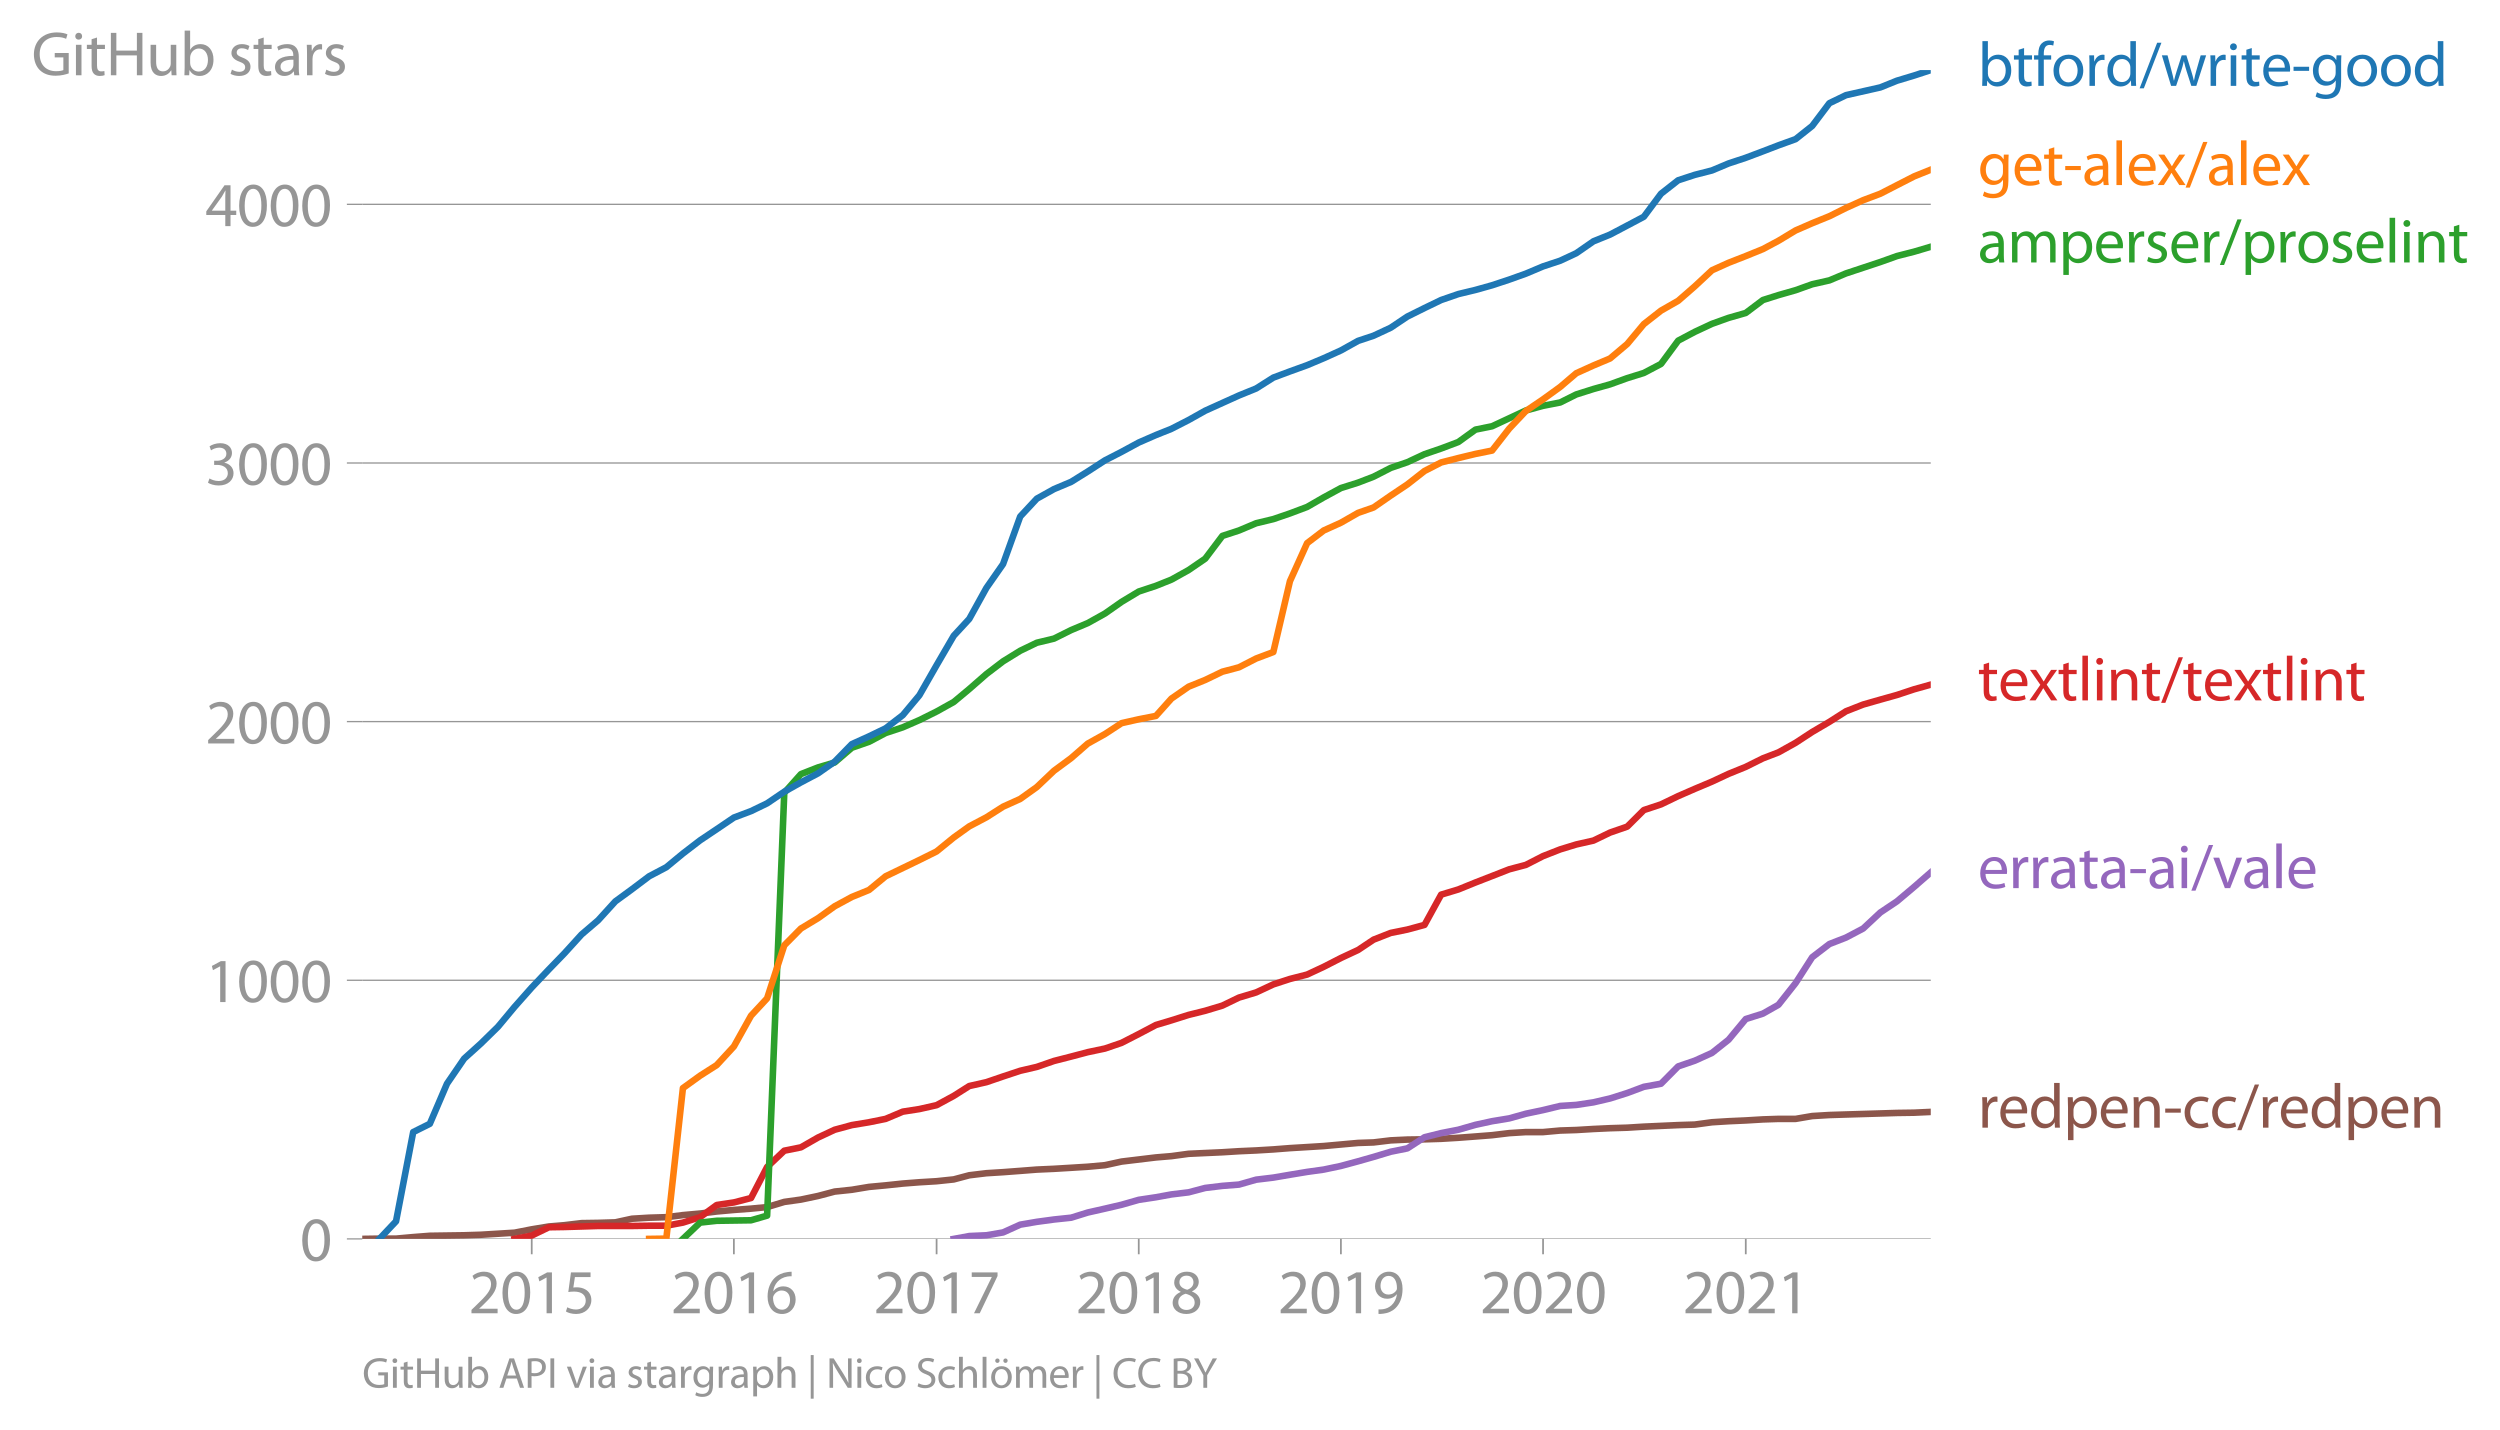 <svg height="434.133" viewBox="0 0 569.201 325.599" width="758.935" xmlns="http://www.w3.org/2000/svg" xmlns:xlink="http://www.w3.org/1999/xlink"><defs><style>*{stroke-linecap:butt;stroke-linejoin:round}</style></defs><g id="figure_1"><path d="M0 325.6h569.201V0H0z" style="fill:none" id="patch_1"/><g id="axes_1"><path d="M82.476 282.072h357.12V15.96H82.476z" style="fill:none" id="patch_2"/><g id="matplotlib.axis_1"><g id="xtick_1"><g id="line2d_1"><defs><path d="M0 0v3.5" id="mfc775508ab" style="stroke:#969696;stroke-width:.4"/></defs><use style="fill:#969696;stroke:#969696;stroke-width:.4" x="121.063" xlink:href="#mfc775508ab" y="282.072"/></g><g style="fill:#969696" transform="matrix(.14 0 0 -.14 106.7 299.012)" id="text_1"><defs><path d="M2944 0v467H1075v13l333 307c877 845 1434 1466 1434 2234 0 595-378 1209-1274 1209-480 0-890-179-1178-422l180-397c192 160 505 352 883 352 621 0 825-390 825-813-6-627-486-1164-1548-2176L288 346V0h2656z" id="MyriadPro-Regular-32" transform="scale(.016)"/><path d="M1677 4230c-845 0-1447-768-1447-2163C243 691 794-70 1606-70c922 0 1447 780 1447 2195 0 1325-499 2105-1376 2105zm-32-435c582 0 845-672 845-1696 0-1062-276-1734-852-1734-512 0-844 614-844 1696 0 1133 358 1734 851 1734z" id="MyriadPro-Regular-30" transform="scale(.016)"/><path d="M1510 0h544v4160h-480l-908-486 108-429 724 390h12V0z" id="MyriadPro-Regular-31" transform="scale(.016)"/><path d="M2771 4160H781L512 2163c154 19 339 45 576 45 832 0 1190-384 1197-922 0-556-455-902-986-902-377 0-717 128-889 230L269 186C467 58 851-70 1306-70c902 0 1548 608 1548 1420 0 525-268 884-595 1069-256 154-576 224-896 224-153 0-243-13-339-25l160 1068h1587v474z" id="MyriadPro-Regular-35" transform="scale(.016)"/></defs><use xlink:href="#MyriadPro-Regular-32"/><use x="51.3" xlink:href="#MyriadPro-Regular-30"/><use x="102.6" xlink:href="#MyriadPro-Regular-31"/><use x="153.9" xlink:href="#MyriadPro-Regular-35"/></g></g><g id="xtick_2"><use style="fill:#969696;stroke:#969696;stroke-width:.4" x="167.09" xlink:href="#mfc775508ab" y="282.072" id="line2d_2"/><g style="fill:#969696" transform="matrix(.14 0 0 -.14 152.727 299.012)" id="text_2"><defs><path d="M2662 4224c-102 0-243-6-409-32-525-64-986-275-1331-614-410-410-704-1056-704-1876C218 621 800-70 1690-70c864 0 1382 704 1382 1465 0 813-518 1344-1254 1344-461 0-807-217-1005-480h-19c96 685 563 1331 1446 1479 160 25 307 32 422 25v461zM1690 365c-589 0-903 505-916 1190 0 103 26 186 64 250 154 301 468 512 807 512 518 0 857-359 857-954s-326-998-806-998h-6z" id="MyriadPro-Regular-36" transform="scale(.016)"/></defs><use xlink:href="#MyriadPro-Regular-32"/><use x="51.3" xlink:href="#MyriadPro-Regular-30"/><use x="102.6" xlink:href="#MyriadPro-Regular-31"/><use x="153.9" xlink:href="#MyriadPro-Regular-36"/></g></g><g id="xtick_3"><use style="fill:#969696;stroke:#969696;stroke-width:.4" x="213.244" xlink:href="#mfc775508ab" y="282.072" id="line2d_3"/><g style="fill:#969696" transform="matrix(.14 0 0 -.14 198.88 299.012)" id="text_3"><defs><path d="M365 4160v-467h2035v-13L595 0h583l1811 3789v371H365z" id="MyriadPro-Regular-37" transform="scale(.016)"/></defs><use xlink:href="#MyriadPro-Regular-32"/><use x="51.3" xlink:href="#MyriadPro-Regular-30"/><use x="102.6" xlink:href="#MyriadPro-Regular-31"/><use x="153.9" xlink:href="#MyriadPro-Regular-37"/></g></g><g id="xtick_4"><use style="fill:#969696;stroke:#969696;stroke-width:.4" x="259.271" xlink:href="#mfc775508ab" y="282.072" id="line2d_4"/><g style="fill:#969696" transform="matrix(.14 0 0 -.14 244.908 299.012)" id="text_4"><defs><path d="M1062 2170c-512-218-825-589-825-1114C237 448 762-70 1632-70c794 0 1414 486 1414 1209 0 506-320 871-838 1075v20c512 243 685 620 685 972 0 519-403 1024-1210 1024-729 0-1286-448-1286-1107 0-358 198-717 659-934l6-19zm583-1831c-531 0-851 371-832 794 0 397 262 717 749 857 563-160 915-403 915-908 0-423-327-743-832-743zm6 3488c506 0 704-345 704-678 0-378-275-634-633-755-480 128-794 352-794 768 0 358 256 665 723 665z" id="MyriadPro-Regular-38" transform="scale(.016)"/></defs><use xlink:href="#MyriadPro-Regular-32"/><use x="51.3" xlink:href="#MyriadPro-Regular-30"/><use x="102.6" xlink:href="#MyriadPro-Regular-31"/><use x="153.9" xlink:href="#MyriadPro-Regular-38"/></g></g><g id="xtick_5"><use style="fill:#969696;stroke:#969696;stroke-width:.4" x="305.298" xlink:href="#mfc775508ab" y="282.072" id="line2d_5"/><g style="fill:#969696" transform="matrix(.14 0 0 -.14 290.935 299.012)" id="text_5"><defs><path d="M614-64c135-6 314 0 519 32 448 51 889 243 1209 557 410 397 717 1037 717 1952 0 1062-525 1753-1376 1753S262 3539 262 2752c0-710 480-1274 1229-1274 416 0 749 167 979 448h20c-77-492-276-857-551-1107-237-224-544-358-870-403-192-19-333-32-455-19V-64zm1024 3866c589 0 852-544 852-1255 0-89-20-153-52-205-147-249-441-435-819-435-486 0-800 365-800 883 0 589 339 1012 813 1012h6z" id="MyriadPro-Regular-39" transform="scale(.016)"/></defs><use xlink:href="#MyriadPro-Regular-32"/><use x="51.3" xlink:href="#MyriadPro-Regular-30"/><use x="102.6" xlink:href="#MyriadPro-Regular-31"/><use x="153.9" xlink:href="#MyriadPro-Regular-39"/></g></g><g id="xtick_6"><use style="fill:#969696;stroke:#969696;stroke-width:.4" x="351.325" xlink:href="#mfc775508ab" y="282.072" id="line2d_6"/><g style="fill:#969696" transform="matrix(.14 0 0 -.14 336.962 299.012)" id="text_6"><use xlink:href="#MyriadPro-Regular-32"/><use x="51.3" xlink:href="#MyriadPro-Regular-30"/><use x="102.6" xlink:href="#MyriadPro-Regular-32"/><use x="153.9" xlink:href="#MyriadPro-Regular-30"/></g></g><g id="xtick_7"><use style="fill:#969696;stroke:#969696;stroke-width:.4" x="397.478" xlink:href="#mfc775508ab" y="282.072" id="line2d_7"/><g style="fill:#969696" transform="matrix(.14 0 0 -.14 383.115 299.012)" id="text_7"><use xlink:href="#MyriadPro-Regular-32"/><use x="51.3" xlink:href="#MyriadPro-Regular-30"/><use x="102.6" xlink:href="#MyriadPro-Regular-32"/><use x="153.9" xlink:href="#MyriadPro-Regular-31"/></g></g></g><g id="matplotlib.axis_2"><g id="ytick_1"><path clip-path="url(#p9274257c11)" d="M82.476 282.072h357.12" style="fill:none;stroke:#969696;stroke-linecap:square;stroke-width:.3" id="line2d_8"/><g id="line2d_9"><defs><path d="M0 0h-3.5" id="m463e3e223e" style="stroke:#969696;stroke-width:.3"/></defs><use style="fill:#969696;stroke:#969696;stroke-width:.3" x="82.476" xlink:href="#m463e3e223e" y="282.072"/></g><use xlink:href="#MyriadPro-Regular-30" style="fill:#969696" transform="matrix(.14 0 0 -.14 68.295 287.042)" id="text_8"/></g><g id="ytick_2"><path clip-path="url(#p9274257c11)" d="M82.476 223.185h357.12" style="fill:none;stroke:#969696;stroke-linecap:square;stroke-width:.3" id="line2d_10"/><use style="fill:#969696;stroke:#969696;stroke-width:.3" x="82.476" xlink:href="#m463e3e223e" y="223.185" id="line2d_11"/><g style="fill:#969696" transform="matrix(.14 0 0 -.14 46.75 228.155)" id="text_9"><use xlink:href="#MyriadPro-Regular-31"/><use x="51.3" xlink:href="#MyriadPro-Regular-30"/><use x="102.6" xlink:href="#MyriadPro-Regular-30"/><use x="153.9" xlink:href="#MyriadPro-Regular-30"/></g></g><g id="ytick_3"><path clip-path="url(#p9274257c11)" d="M82.476 164.297h357.12" style="fill:none;stroke:#969696;stroke-linecap:square;stroke-width:.3" id="line2d_12"/><use style="fill:#969696;stroke:#969696;stroke-width:.3" x="82.476" xlink:href="#m463e3e223e" y="164.297" id="line2d_13"/><g style="fill:#969696" transform="matrix(.14 0 0 -.14 46.75 169.267)" id="text_10"><use xlink:href="#MyriadPro-Regular-32"/><use x="51.3" xlink:href="#MyriadPro-Regular-30"/><use x="102.6" xlink:href="#MyriadPro-Regular-30"/><use x="153.9" xlink:href="#MyriadPro-Regular-30"/></g></g><g id="ytick_4"><path clip-path="url(#p9274257c11)" d="M82.476 105.41h357.12" style="fill:none;stroke:#969696;stroke-linecap:square;stroke-width:.3" id="line2d_14"/><use style="fill:#969696;stroke:#969696;stroke-width:.3" x="82.476" xlink:href="#m463e3e223e" y="105.41" id="line2d_15"/><g style="fill:#969696" transform="matrix(.14 0 0 -.14 46.75 110.38)" id="text_11"><defs><path d="M269 211C474 77 883-70 1350-70c999 0 1517 582 1517 1248 0 582-416 966-928 1068v13c512 186 768 551 768 979 0 506-371 992-1190 992-448 0-871-160-1088-320l147-409c179 128 499 275 832 275 518 0 730-294 730-627 0-493-519-704-928-704H896v-423h314c544 0 1068-249 1075-832 6-345-218-806-941-806-390 0-762 160-922 262L269 211z" id="MyriadPro-Regular-33" transform="scale(.016)"/></defs><use xlink:href="#MyriadPro-Regular-33"/><use x="51.3" xlink:href="#MyriadPro-Regular-30"/><use x="102.6" xlink:href="#MyriadPro-Regular-30"/><use x="153.9" xlink:href="#MyriadPro-Regular-30"/></g></g><g id="ytick_5"><path clip-path="url(#p9274257c11)" d="M82.476 46.523h357.12" style="fill:none;stroke:#969696;stroke-linecap:square;stroke-width:.3" id="line2d_16"/><use style="fill:#969696;stroke:#969696;stroke-width:.3" x="82.476" xlink:href="#m463e3e223e" y="46.523" id="line2d_17"/><g style="fill:#969696" transform="matrix(.14 0 0 -.14 46.75 51.493)" id="text_12"><defs><path d="M2560 0v1133h582v441h-582v2586h-608L96 1504v-371h1933V0h531zM666 1574v13l1017 1415c115 192 218 371 346 614h19c-13-218-19-435-19-653V1574H666z" id="MyriadPro-Regular-34" transform="scale(.016)"/></defs><use xlink:href="#MyriadPro-Regular-34"/><use x="51.3" xlink:href="#MyriadPro-Regular-30"/><use x="102.6" xlink:href="#MyriadPro-Regular-30"/><use x="153.9" xlink:href="#MyriadPro-Regular-30"/></g></g><g style="fill:#969696" transform="matrix(.14 0 0 -.14 7.2 17.14)" id="text_13"><defs><path d="M3770 2266H2349v-448h877V531c-128-64-378-115-743-115-1005 0-1664 646-1664 1741 0 1081 685 1734 1735 1734 435 0 723-83 953-185l135 454c-186 90-576 198-1076 198-1446 0-2329-940-2336-2227 0-672 231-1248 602-1606 422-403 960-570 1613-570 582 0 1075 147 1325 237v2074z" id="MyriadPro-Regular-47" transform="scale(.016)"/><path d="M1030 0v3098H467V0h563zM749 4320c-205 0-352-154-352-352 0-192 141-346 339-346 224 0 365 154 358 346 0 198-134 352-345 352z" id="MyriadPro-Regular-69" transform="scale(.016)"/><path d="M595 3667v-569H115v-429h480V979c0-365 58-640 218-806C947 19 1158-70 1421-70c217 0 390 38 499 83l-26 422c-83-25-172-38-326-38-314 0-422 217-422 601v1671h806v429h-806v742l-551-173z" id="MyriadPro-Regular-74" transform="scale(.016)"/><path d="M486 4314V0h557v2022h2087V0h563v4314h-563V2509H1043v1805H486z" id="MyriadPro-Regular-48" transform="scale(.016)"/><path d="M3059 3098h-563V1197c0-103-19-205-51-288-103-250-365-512-743-512-512 0-691 397-691 985v1716H448V1286C448 198 1030-70 1517-70c550 0 877 326 1024 576h13l32-506h499c-19 243-26 525-26 845v2253z" id="MyriadPro-Regular-75" transform="scale(.016)"/><path d="M467 800c0-275-13-589-25-800h486l26 512h19c230-410 589-582 1037-582 691 0 1388 550 1388 1657 7 941-537 1581-1305 1581-499 0-858-224-1056-570h-13v1946H467V800zm557 998c0 90 19 167 32 231 115 429 474 691 858 691 601 0 921-531 921-1152 0-710-352-1190-941-1190-409 0-736 268-844 659-13 64-26 134-26 205v556z" id="MyriadPro-Regular-62" transform="scale(.016)"/><path d="M250 147C467 19 781-70 1120-70c736 0 1158 390 1158 934 0 461-275 730-812 934-404 154-589 269-589 525 0 231 185 423 518 423 288 0 512-103 634-180l141 410c-173 102-448 192-762 192-666 0-1069-410-1069-909 0-371 263-678 819-877 416-153 576-300 576-569 0-256-192-461-601-461-282 0-576 115-743 224L250 147z" id="MyriadPro-Regular-73" transform="scale(.016)"/><path d="M2643 1901c0 621-230 1267-1177 1267-391 0-762-109-1018-275l128-371c218 140 518 230 806 230 634 0 704-461 704-717v-64C890 1978 224 1568 224 819c0-448 320-889 947-889 442 0 775 217 947 460h20l44-390h512c-38 211-51 474-51 742v1159zm-544-858c0-57-13-121-32-179-89-262-345-518-749-518-288 0-531 172-531 537 0 602 698 711 1312 698v-538z" id="MyriadPro-Regular-61" transform="scale(.016)"/><path d="M467 0h557v1651c0 96 13 186 26 263 76 422 358 723 755 723 77 0 134-7 192-19v531c-51 13-96 19-160 19-378 0-717-262-858-678h-25l-20 608H442c19-288 25-602 25-967V0z" id="MyriadPro-Regular-72" transform="scale(.016)"/></defs><use xlink:href="#MyriadPro-Regular-47"/><use x="64.6" xlink:href="#MyriadPro-Regular-69"/><use x="88" xlink:href="#MyriadPro-Regular-74"/><use x="121.1" xlink:href="#MyriadPro-Regular-48"/><use x="186.3" xlink:href="#MyriadPro-Regular-75"/><use x="241.4" xlink:href="#MyriadPro-Regular-62"/><use x="298.3" xlink:href="#MyriadPro-Regular-20"/><use x="319.5" xlink:href="#MyriadPro-Regular-73"/><use x="359.1" xlink:href="#MyriadPro-Regular-74"/><use x="392.2" xlink:href="#MyriadPro-Regular-61"/><use x="440.4" xlink:href="#MyriadPro-Regular-72"/><use x="473.1" xlink:href="#MyriadPro-Regular-73"/></g></g><path clip-path="url(#p9274257c11)" d="m82.476 282.072 3.91-.059h3.782l3.91-.353 3.783-.294 3.909-.06 3.909-.058 3.783-.118 3.91-.236 3.782-.235 3.91-.766 3.909-.647 3.53-.295 3.91-.47 3.783-.06 3.909-.118 3.783-.824 3.909-.236 3.91-.117 3.782-.471 3.91-.354 3.782-.47 3.91-.354 3.909-.295 3.657-.353 3.909-1.178 3.783-.53 3.909-.824 3.783-1.001 3.91-.412 3.908-.648 3.783-.353 3.91-.413 3.783-.294 3.909-.236 3.909-.412 3.53-.942 3.91-.471 3.783-.236 3.91-.294 3.782-.295 3.91-.176 3.908-.236 3.783-.235 3.91-.354 3.783-.824 3.909-.471 3.909-.471 3.53-.295 3.91-.53 3.783-.176 3.91-.177 3.782-.236 3.91-.176 3.909-.236 3.783-.294 3.909-.236 3.783-.235 3.909-.354 3.91-.353 3.53-.118 3.91-.47 3.782-.178 3.91-.058 3.782-.118 3.91-.236 3.909-.294 3.783-.295 3.909-.47 3.783-.236h3.91l3.908-.354 3.657-.117 3.91-.236 3.782-.177 3.91-.117 3.783-.236 3.909-.177 3.909-.176 3.783-.118 3.91-.53 3.782-.236 3.91-.176 3.908-.236 3.531-.118h3.91l3.782-.647 3.91-.236 3.783-.118 3.909-.117 3.909-.118 3.783-.118 3.91-.059 3.782-.176" style="fill:none;stroke:#8c564b;stroke-linecap:square;stroke-width:1.5" id="line2d_18"/><path clip-path="url(#p9274257c11)" d="m217.153 282.072 3.53-.648 3.91-.176 3.783-.648 3.91-1.767 3.782-.647 3.91-.53 3.908-.413 3.783-1.177 3.91-.884 3.783-.883 3.909-1.119 3.909-.589 3.53-.647 3.91-.472 3.783-1 3.91-.472 3.782-.294 3.91-1.119 3.909-.471 3.783-.648 3.909-.648 3.783-.53 3.909-.824 3.91-1.06 3.53-1.001 3.91-1.178 3.782-.765 3.91-2.533 3.782-.942 3.91-.765 3.909-1.12 3.783-.824 3.909-.647 3.783-1.06 3.91-.825 3.908-.942 3.657-.235 3.91-.59 3.782-.883 3.91-1.236 3.783-1.414 3.909-.706 3.909-3.946 3.783-1.295 3.91-1.767 3.782-3.003 3.91-4.711 3.908-1.237 3.531-2.002 3.91-4.946 3.782-5.89 3.91-3.002 3.783-1.473 3.909-2.06 3.909-3.652 3.783-2.532 3.91-3.297 3.782-3.298" style="fill:none;stroke:#9467bd;stroke-linecap:square;stroke-width:1.5" id="line2d_19"/><path clip-path="url(#p9274257c11)" d="m117.154 282.072 3.91-.765 3.909-1.885 3.53-.059 3.91-.117 3.783-.118h7.692l3.909-.059h3.91l3.782-.707 3.91-1.236 3.782-2.768 3.91-.589 3.909-1.001 3.657-7.066 3.909-3.71 3.783-.766 3.909-2.238 3.783-1.766 3.91-1.06 3.908-.648 3.783-.766 3.91-1.648 3.783-.59 3.909-.883 3.909-2.12 3.53-2.237 3.91-.884 3.783-1.295 3.91-1.296 3.782-.883 3.91-1.354 3.908-1.001 3.783-1.001 3.91-.825 3.783-1.295 3.909-2.003 3.909-2.06 3.53-1.06 3.91-1.237 3.783-.942 3.91-1.178 3.782-1.826 3.91-1.177 3.909-1.826 3.783-1.237 3.909-1 3.783-1.767 3.909-2.002 3.91-1.826 3.53-2.355 3.91-1.532 3.782-.765 3.91-1.06 3.782-6.89 3.91-1.178 3.909-1.59 3.783-1.472 3.909-1.53 3.783-1.002 3.91-2.002 3.908-1.531 3.657-1.119 3.91-.883 3.782-1.826 3.91-1.354 3.783-3.769 3.909-1.296 3.909-1.884 3.783-1.649 3.91-1.649 3.782-1.766 3.91-1.59 3.908-1.944 3.531-1.354 3.91-2.179 3.782-2.473 3.91-2.297 3.783-2.414 3.909-1.531 3.909-1.119 3.783-1.06 3.91-1.295 3.782-1.06" style="fill:none;stroke:#d62728;stroke-linecap:square;stroke-width:1.5" id="line2d_20"/><g style="fill:#1f77b4" transform="matrix(.14 0 0 -.14 450.31 19.543)" id="text_14"><defs><path d="M1082 0v2669h748v429h-748v166c0 474 121 896 601 896 160 0 275-32 359-70l76 435c-108 45-281 89-480 89-262 0-544-83-755-288-262-249-358-646-358-1081v-147H90v-429h435V0h557z" id="MyriadPro-Regular-66" transform="scale(.016)"/><path d="M1779 3168c-857 0-1536-608-1536-1645C243 544 890-70 1728-70c749 0 1542 499 1542 1644 0 948-601 1594-1491 1594zm-13-422c666 0 928-666 928-1191 0-697-403-1203-940-1203-551 0-941 512-941 1190 0 589 288 1204 953 1204z" id="MyriadPro-Regular-6f" transform="scale(.016)"/><path d="M2579 4544V2694h-13c-140 250-460 474-934 474-755 0-1395-634-1389-1664C243 563 819-70 1568-70c506 0 883 262 1056 608h13l25-538h506c-19 211-26 525-26 800v3744h-563zm0-3245c0-89-6-166-25-243-103-422-448-672-826-672-608 0-915 518-915 1146 0 684 345 1196 928 1196 422 0 729-294 813-652 19-71 25-167 25-237v-538z" id="MyriadPro-Regular-64" transform="scale(.016)"/><path d="m422-256 1792 4640h-435L-6-256h428z" id="MyriadPro-Regular-2f" transform="scale(.016)"/><path d="M115 3098 1050 0h512l499 1472c109 333 205 653 281 1024h13c77-365 167-672 275-1018L3104 0h512l998 3098h-556l-442-1556c-102-364-186-691-237-1004h-19c-70 313-160 640-275 1011l-480 1549h-474l-505-1575c-103-339-205-672-276-985h-19c-57 320-141 640-230 985L691 3098H115z" id="MyriadPro-Regular-77" transform="scale(.016)"/><path d="M2957 1446c6 58 19 148 19 263 0 569-269 1459-1280 1459-902 0-1453-736-1453-1670C243 563 813-70 1766-70c493 0 832 108 1031 198l-96 403c-211-89-455-160-858-160-563 0-1049 314-1062 1075h2176zM787 1850c45 390 295 915 864 915 634 0 787-557 781-915H787z" id="MyriadPro-Regular-65" transform="scale(.016)"/><path d="M192 1939v-416h1581v416H192z" id="MyriadPro-Regular-2d" transform="scale(.016)"/><path d="M3110 2246c0 378 13 628 26 852h-493l-25-468h-13c-135 256-429 538-967 538-710 0-1395-595-1395-1645C243 666 794 13 1562 13c480 0 812 230 985 518h13V186c0-781-422-1082-998-1082-384 0-704 115-909 243l-141-429c250-166 659-256 1030-256 391 0 826 90 1127 372 301 268 441 704 441 1414v1798zm-556-928c0-96-13-204-45-300-122-359-435-576-781-576-608 0-915 505-915 1113 0 717 384 1171 921 1171 410 0 685-268 788-595 25-77 32-160 32-256v-557z" id="MyriadPro-Regular-67" transform="scale(.016)"/></defs><use xlink:href="#MyriadPro-Regular-62"/><use x="56.9" xlink:href="#MyriadPro-Regular-74"/><use x="90" xlink:href="#MyriadPro-Regular-66"/><use x="119.2" xlink:href="#MyriadPro-Regular-6f"/><use x="174.1" xlink:href="#MyriadPro-Regular-72"/><use x="206.8" xlink:href="#MyriadPro-Regular-64"/><use x="263.2" xlink:href="#MyriadPro-Regular-2f"/><use x="297.5" xlink:href="#MyriadPro-Regular-77"/><use x="371.1" xlink:href="#MyriadPro-Regular-72"/><use x="403.8" xlink:href="#MyriadPro-Regular-69"/><use x="427.2" xlink:href="#MyriadPro-Regular-74"/><use x="460.3" xlink:href="#MyriadPro-Regular-65"/><use x="510.4" xlink:href="#MyriadPro-Regular-2d"/><use x="541.1" xlink:href="#MyriadPro-Regular-67"/><use x="597" xlink:href="#MyriadPro-Regular-6f"/><use x="651.9" xlink:href="#MyriadPro-Regular-6f"/><use x="706.8" xlink:href="#MyriadPro-Regular-64"/></g><g style="fill:#ff7f0e" transform="matrix(.14 0 0 -.14 450.31 42.138)" id="text_15"><defs><path d="M467 0h563v4544H467V0z" id="MyriadPro-Regular-6c" transform="scale(.016)"/><path d="m102 3098 1050-1517L51 0h621l448 698c115 185 224 345 326 537h13c109-185 211-358 333-537L2246 0h640L1798 1600l1056 1498h-608l-435-660c-102-166-205-326-307-512h-19c-103 173-199 333-314 506l-441 666H102z" id="MyriadPro-Regular-78" transform="scale(.016)"/></defs><use xlink:href="#MyriadPro-Regular-67"/><use x="55.9" xlink:href="#MyriadPro-Regular-65"/><use x="106" xlink:href="#MyriadPro-Regular-74"/><use x="139.1" xlink:href="#MyriadPro-Regular-2d"/><use x="169.8" xlink:href="#MyriadPro-Regular-61"/><use x="218" xlink:href="#MyriadPro-Regular-6c"/><use x="241.6" xlink:href="#MyriadPro-Regular-65"/><use x="291.7" xlink:href="#MyriadPro-Regular-78"/><use x="338" xlink:href="#MyriadPro-Regular-2f"/><use x="372.3" xlink:href="#MyriadPro-Regular-61"/><use x="420.5" xlink:href="#MyriadPro-Regular-6c"/><use x="444.1" xlink:href="#MyriadPro-Regular-65"/><use x="494.2" xlink:href="#MyriadPro-Regular-78"/></g><g style="fill:#2ca02c" transform="matrix(.14 0 0 -.14 450.31 59.765)" id="text_16"><defs><path d="M467 0h551v1869c0 96 12 192 44 275 90 282 346 563 698 563 429 0 646-358 646-851V0h551v1914c0 102 19 204 45 281 96 275 345 512 665 512 455 0 672-358 672-953V0h551v1824c0 1075-608 1344-1018 1344-294 0-499-77-685-218-128-96-249-230-345-403h-13c-135 365-455 621-877 621-512 0-800-275-973-570h-19l-26 500H442c19-256 25-519 25-839V0z" id="MyriadPro-Regular-6d" transform="scale(.016)"/><path d="M467-1267h557V416h13c185-307 544-486 953-486 730 0 1408 550 1408 1664 0 940-563 1574-1312 1574-505 0-870-224-1100-602h-13l-26 532H442c12-295 25-615 25-1012v-3353zm557 3059c0 77 19 160 38 230 109 423 468 698 852 698 595 0 921-531 921-1152 0-710-345-1197-941-1197-403 0-742 269-844 659-13 71-26 148-26 231v531z" id="MyriadPro-Regular-70" transform="scale(.016)"/><path d="M467 0h563v1862c0 96 13 192 39 263 96 313 384 576 755 576 531 0 717-416 717-915V0h563v1850c0 1062-666 1318-1094 1318-512 0-871-288-1024-582h-13l-32 512H442c19-256 25-519 25-839V0z" id="MyriadPro-Regular-6e" transform="scale(.016)"/></defs><use xlink:href="#MyriadPro-Regular-61"/><use x="48.2" xlink:href="#MyriadPro-Regular-6d"/><use x="131.6" xlink:href="#MyriadPro-Regular-70"/><use x="188.5" xlink:href="#MyriadPro-Regular-65"/><use x="238.6" xlink:href="#MyriadPro-Regular-72"/><use x="271.3" xlink:href="#MyriadPro-Regular-73"/><use x="310.9" xlink:href="#MyriadPro-Regular-65"/><use x="361" xlink:href="#MyriadPro-Regular-72"/><use x="393.7" xlink:href="#MyriadPro-Regular-2f"/><use x="428" xlink:href="#MyriadPro-Regular-70"/><use x="484.9" xlink:href="#MyriadPro-Regular-72"/><use x="517.6" xlink:href="#MyriadPro-Regular-6f"/><use x="572.5" xlink:href="#MyriadPro-Regular-73"/><use x="612.1" xlink:href="#MyriadPro-Regular-65"/><use x="662.2" xlink:href="#MyriadPro-Regular-6c"/><use x="685.8" xlink:href="#MyriadPro-Regular-69"/><use x="709.2" xlink:href="#MyriadPro-Regular-6e"/><use x="764.7" xlink:href="#MyriadPro-Regular-74"/></g><g style="fill:#d62728" transform="matrix(.14 0 0 -.14 450.31 159.46)" id="text_17"><use xlink:href="#MyriadPro-Regular-74"/><use x="33.1" xlink:href="#MyriadPro-Regular-65"/><use x="83.2" xlink:href="#MyriadPro-Regular-78"/><use x="129.5" xlink:href="#MyriadPro-Regular-74"/><use x="162.6" xlink:href="#MyriadPro-Regular-6c"/><use x="186.2" xlink:href="#MyriadPro-Regular-69"/><use x="209.6" xlink:href="#MyriadPro-Regular-6e"/><use x="265.1" xlink:href="#MyriadPro-Regular-74"/><use x="298.2" xlink:href="#MyriadPro-Regular-2f"/><use x="332.5" xlink:href="#MyriadPro-Regular-74"/><use x="365.6" xlink:href="#MyriadPro-Regular-65"/><use x="415.7" xlink:href="#MyriadPro-Regular-78"/><use x="462" xlink:href="#MyriadPro-Regular-74"/><use x="495.1" xlink:href="#MyriadPro-Regular-6c"/><use x="518.7" xlink:href="#MyriadPro-Regular-69"/><use x="542.1" xlink:href="#MyriadPro-Regular-6e"/><use x="597.6" xlink:href="#MyriadPro-Regular-74"/></g><g style="fill:#9467bd" transform="matrix(.14 0 0 -.14 450.31 202.213)" id="text_18"><defs><path d="M83 3098 1261 0h537l1216 3098h-588l-602-1741c-102-282-192-538-262-794h-20c-64 256-147 512-249 794L685 3098H83z" id="MyriadPro-Regular-76" transform="scale(.016)"/></defs><use xlink:href="#MyriadPro-Regular-65"/><use x="50.1" xlink:href="#MyriadPro-Regular-72"/><use x="82.8" xlink:href="#MyriadPro-Regular-72"/><use x="115.5" xlink:href="#MyriadPro-Regular-61"/><use x="163.7" xlink:href="#MyriadPro-Regular-74"/><use x="196.8" xlink:href="#MyriadPro-Regular-61"/><use x="245" xlink:href="#MyriadPro-Regular-2d"/><use x="275.7" xlink:href="#MyriadPro-Regular-61"/><use x="323.9" xlink:href="#MyriadPro-Regular-69"/><use x="347.3" xlink:href="#MyriadPro-Regular-2f"/><use x="381.6" xlink:href="#MyriadPro-Regular-76"/><use x="429.7" xlink:href="#MyriadPro-Regular-61"/><use x="477.9" xlink:href="#MyriadPro-Regular-6c"/><use x="501.5" xlink:href="#MyriadPro-Regular-65"/></g><g style="fill:#8c564b" transform="matrix(.14 0 0 -.14 450.31 256.743)" id="text_19"><defs><path d="M2579 538c-160-71-371-154-691-154-614 0-1075 442-1075 1158 0 647 384 1172 1094 1172 307 0 519-71 653-148l128 436c-154 76-448 160-781 160-1011 0-1664-692-1664-1645C243 570 851-70 1786-70c416 0 742 108 889 185l-96 423z" id="MyriadPro-Regular-63" transform="scale(.016)"/></defs><use xlink:href="#MyriadPro-Regular-72"/><use x="32.7" xlink:href="#MyriadPro-Regular-65"/><use x="82.8" xlink:href="#MyriadPro-Regular-64"/><use x="139.2" xlink:href="#MyriadPro-Regular-70"/><use x="196.1" xlink:href="#MyriadPro-Regular-65"/><use x="246.2" xlink:href="#MyriadPro-Regular-6e"/><use x="301.7" xlink:href="#MyriadPro-Regular-2d"/><use x="332.4" xlink:href="#MyriadPro-Regular-63"/><use x="377.2" xlink:href="#MyriadPro-Regular-63"/><use x="422" xlink:href="#MyriadPro-Regular-2f"/><use x="456.3" xlink:href="#MyriadPro-Regular-72"/><use x="489" xlink:href="#MyriadPro-Regular-65"/><use x="539.1" xlink:href="#MyriadPro-Regular-64"/><use x="595.5" xlink:href="#MyriadPro-Regular-70"/><use x="652.4" xlink:href="#MyriadPro-Regular-65"/><use x="702.5" xlink:href="#MyriadPro-Regular-6e"/></g><g style="fill:#969696" transform="matrix(.097 0 0 -.097 82.476 315.97)" id="text_20"><defs><path d="M2714 1357 3174 0h596L2298 4314h-672L160 0h576l448 1357h1530zm-1415 435 423 1248c83 262 153 525 217 781h13c64-250 128-506 224-787l422-1242H1299z" id="MyriadPro-Regular-41" transform="scale(.016)"/><path d="M486 0h557v1728c128-32 282-38 448-38 544 0 1024 160 1319 473 217 224 332 531 332 922 0 384-140 697-377 902-256 231-659 359-1210 359-448 0-800-39-1069-84V0zm557 3859c96 26 282 45 525 45 614 0 1018-275 1018-845 0-595-410-921-1082-921-186 0-339 12-461 44v1677z" id="MyriadPro-Regular-50" transform="scale(.016)"/><path d="M486 4314V0h557v4314H486z" id="MyriadPro-Regular-49" transform="scale(.016)"/><path d="M467 0h563v1869c0 109 7 192 39 269 102 307 390 563 755 563 531 0 717-423 717-922V0h563v1843c0 1069-666 1325-1082 1325-211 0-409-64-576-160-172-96-313-237-403-397h-13v1933H467V0z" id="MyriadPro-Regular-68" transform="scale(.016)"/><path d="M550 4800v-6400h429v6400H550z" id="MyriadPro-Regular-7c" transform="scale(.016)"/><path d="M1011 0v1843c0 717-13 1235-45 1779l20 7c217-467 505-960 806-1440L3162 0h563v4314h-525V2509c0-672 13-1197 64-1773l-13-6c-205 441-454 896-774 1401L1094 4314H486V0h525z" id="MyriadPro-Regular-4e" transform="scale(.016)"/><path d="M269 211C499 58 954-70 1370-70c1017 0 1510 582 1510 1248 0 633-371 985-1101 1267-595 230-857 429-857 832 0 294 224 646 812 646 391 0 679-128 820-205l153 455c-192 109-512 211-953 211-839 0-1396-499-1396-1171 0-608 436-973 1140-1223 582-224 812-454 812-857 0-435-332-736-902-736-384 0-749 128-998 281L269 211z" id="MyriadPro-Regular-53" transform="scale(.016)"/><path d="M1165 3648c185 0 313 154 313 326 0 186-134 327-313 327s-327-147-327-327c0-172 135-326 320-326h7zm1184 0c185 0 313 154 313 326 0 186-134 327-313 327s-320-147-320-327c0-172 128-326 313-326h7zm-570-480c-857 0-1536-608-1536-1645C243 544 890-70 1728-70c749 0 1542 499 1542 1644 0 948-601 1594-1491 1594zm-13-422c666 0 928-666 928-1191 0-697-403-1203-940-1203-551 0-941 512-941 1190 0 589 288 1204 953 1204z" id="MyriadPro-Regular-f6" transform="scale(.016)"/><path d="M3386 582c-224-108-570-179-909-179-1050 0-1658 679-1658 1735 0 1132 672 1779 1683 1779 359 0 660-77 871-179l134 454c-147 77-486 192-1024 192-1337 0-2253-915-2253-2266C230 704 1146-70 2362-70c524 0 934 108 1139 211l-115 441z" id="MyriadPro-Regular-43" transform="scale(.016)"/><path d="M486 13c186-26 480-51 864-51 704 0 1191 128 1492 403 217 211 364 493 364 864 0 640-480 979-889 1081v13c454 167 729 531 729 947 0 340-134 596-358 762-269 218-627 314-1184 314-390 0-774-39-1018-90V13zm557 3865c90 20 237 39 493 39 563 0 947-199 947-704 0-416-345-723-934-723h-506v1388zm0-1811h461c608 0 1114-243 1114-832 0-627-532-838-1108-838-198 0-358 6-467 25v1645z" id="MyriadPro-Regular-42" transform="scale(.016)"/><path d="M2010 0v1837l1446 2477h-634l-620-1191c-167-326-314-608-436-889h-12c-135 300-263 563-429 889L717 4314H83l1363-2484V0h564z" id="MyriadPro-Regular-59" transform="scale(.016)"/></defs><use xlink:href="#MyriadPro-Regular-47"/><use x="64.6" xlink:href="#MyriadPro-Regular-69"/><use x="88" xlink:href="#MyriadPro-Regular-74"/><use x="121.1" xlink:href="#MyriadPro-Regular-48"/><use x="186.3" xlink:href="#MyriadPro-Regular-75"/><use x="241.4" xlink:href="#MyriadPro-Regular-62"/><use x="298.3" xlink:href="#MyriadPro-Regular-20"/><use x="319.5" xlink:href="#MyriadPro-Regular-41"/><use x="380.7" xlink:href="#MyriadPro-Regular-50"/><use x="433.9" xlink:href="#MyriadPro-Regular-49"/><use x="457.8" xlink:href="#MyriadPro-Regular-20"/><use x="479" xlink:href="#MyriadPro-Regular-76"/><use x="527.1" xlink:href="#MyriadPro-Regular-69"/><use x="550.5" xlink:href="#MyriadPro-Regular-61"/><use x="598.7" xlink:href="#MyriadPro-Regular-20"/><use x="619.9" xlink:href="#MyriadPro-Regular-73"/><use x="659.5" xlink:href="#MyriadPro-Regular-74"/><use x="692.6" xlink:href="#MyriadPro-Regular-61"/><use x="740.8" xlink:href="#MyriadPro-Regular-72"/><use x="773.5" xlink:href="#MyriadPro-Regular-67"/><use x="829.4" xlink:href="#MyriadPro-Regular-72"/><use x="862.1" xlink:href="#MyriadPro-Regular-61"/><use x="910.3" xlink:href="#MyriadPro-Regular-70"/><use x="967.2" xlink:href="#MyriadPro-Regular-68"/><use x="1022.7" xlink:href="#MyriadPro-Regular-20"/><use x="1043.9" xlink:href="#MyriadPro-Regular-7c"/><use x="1067.8" xlink:href="#MyriadPro-Regular-20"/><use x="1089" xlink:href="#MyriadPro-Regular-4e"/><use x="1154.8" xlink:href="#MyriadPro-Regular-69"/><use x="1178.2" xlink:href="#MyriadPro-Regular-63"/><use x="1223" xlink:href="#MyriadPro-Regular-6f"/><use x="1277.9" xlink:href="#MyriadPro-Regular-20"/><use x="1299.1" xlink:href="#MyriadPro-Regular-53"/><use x="1348.4" xlink:href="#MyriadPro-Regular-63"/><use x="1393.2" xlink:href="#MyriadPro-Regular-68"/><use x="1448.7" xlink:href="#MyriadPro-Regular-6c"/><use x="1472.3" xlink:href="#MyriadPro-Regular-f6"/><use x="1527.2" xlink:href="#MyriadPro-Regular-6d"/><use x="1610.6" xlink:href="#MyriadPro-Regular-65"/><use x="1660.7" xlink:href="#MyriadPro-Regular-72"/><use x="1693.4" xlink:href="#MyriadPro-Regular-20"/><use x="1714.6" xlink:href="#MyriadPro-Regular-7c"/><use x="1738.5" xlink:href="#MyriadPro-Regular-20"/><use x="1759.7" xlink:href="#MyriadPro-Regular-43"/><use x="1817.7" xlink:href="#MyriadPro-Regular-43"/><use x="1875.7" xlink:href="#MyriadPro-Regular-20"/><use x="1896.9" xlink:href="#MyriadPro-Regular-42"/><use x="1951.1" xlink:href="#MyriadPro-Regular-59"/></g><path clip-path="url(#p9274257c11)" d="m155.49 282.072 3.908-3.71 3.783-.412 3.91-.059 3.909-.059 3.657-1.06 3.909-96.28 3.783-4.24 3.909-1.531 3.783-1.12 3.91-3.356 3.908-1.354 3.783-2.002 3.91-1.296 3.783-1.649 3.909-1.943 3.909-2.179 3.53-2.944 3.91-3.416 3.783-2.885 3.91-2.415 3.782-1.825 3.91-.942 3.908-1.944 3.783-1.59 3.91-2.178 3.783-2.65 3.909-2.356 3.909-1.295 3.53-1.414 3.91-2.179 3.783-2.59 3.91-5.183 3.782-1.236 3.91-1.65 3.909-.941 3.783-1.296 3.909-1.472 3.783-2.179 3.909-2.12 3.91-1.236 3.53-1.355 3.91-2.002 3.782-1.296 3.91-1.825 3.782-1.296 3.91-1.472 3.909-2.826 3.783-.766 3.909-1.825 3.783-1.767 3.91-1.06 3.908-.766 3.657-1.825 3.91-1.237 3.782-1.06 3.91-1.413 3.783-1.178 3.909-2.06 3.909-5.3 3.783-2.003 3.91-1.825 3.782-1.355 3.91-1.119 3.908-2.944 3.531-1.119 3.91-1.119 3.782-1.354 3.91-.883 3.783-1.59 3.909-1.296 3.909-1.295 3.783-1.355 3.91-1 3.782-1.12" style="fill:none;stroke:#2ca02c;stroke-linecap:square;stroke-width:1.5" id="line2d_21"/><path clip-path="url(#p9274257c11)" d="m147.797 282.072 3.91-.059 3.782-34.272 3.91-2.827 3.782-2.414 3.91-4.24 3.909-7.008 3.657-3.945 3.909-12.072 3.783-3.828 3.909-2.355 3.783-2.709 3.91-2.12 3.908-1.59 3.783-3.12 3.91-1.885 3.783-1.826 3.909-1.943 3.909-3.18 3.53-2.532 3.91-2.061 3.783-2.415 3.91-1.766 3.782-2.709 3.91-3.71 3.908-2.885 3.783-3.298 3.91-2.179 3.783-2.473 3.909-.883 3.909-.766 3.53-3.945 3.91-2.71 3.783-1.53 3.91-1.885 3.782-1 3.91-2.003 3.909-1.472 3.783-16.135 3.909-8.657 3.783-2.885 3.909-1.767 3.91-2.238 3.53-1.236 3.91-2.71 3.782-2.531 3.91-3.062 3.782-1.944 3.91-1 3.909-.943 3.783-.765 3.909-5.006 3.783-4.004 3.91-2.65 3.908-2.827 3.657-3.12 3.91-1.767 3.782-1.59 3.91-3.298 3.783-4.534 3.909-3.063 3.909-2.237 3.783-3.298 3.91-3.651 3.782-1.708 3.91-1.53 3.908-1.59 3.531-1.885 3.91-2.356 3.782-1.648 3.91-1.59 3.783-1.885 3.909-1.766 3.909-1.473 3.783-1.943 3.91-2.002 3.782-1.531" style="fill:none;stroke:#ff7f0e;stroke-linecap:square;stroke-width:1.5" id="line2d_22"/><path clip-path="url(#p9274257c11)" d="m86.385 282.072 3.783-4.004 3.91-20.316 3.783-1.885 3.909-9.127 3.909-5.712 3.783-3.416 3.91-3.827 3.782-4.535 3.91-4.416 3.909-4.122 3.53-3.651 3.91-4.3 3.783-3.238 3.909-4.299 3.783-2.767 3.909-2.945 3.91-2.06 3.782-3.122 3.91-3.003 3.782-2.532 3.91-2.65 3.909-1.472 3.657-1.767 3.909-2.65 3.783-2.12 3.909-2.061 3.783-2.65 3.91-4.004 3.908-1.767 3.783-1.825 3.91-3.004 3.783-4.534 3.909-6.831 3.909-6.713 3.53-3.828 3.91-7.066 3.783-5.418 3.91-10.835 3.782-4.063 3.91-2.18 3.908-1.648 3.783-2.356 3.91-2.532 3.783-1.943 3.909-2.12 3.909-1.708 3.53-1.413 3.91-2.002 3.783-2.12 3.91-1.767 3.782-1.707 3.91-1.59 3.909-2.474 3.783-1.413 3.909-1.413 3.783-1.59 3.909-1.767 3.91-2.179 3.53-1.177 3.91-1.826 3.782-2.532 3.91-1.943 3.782-1.826 3.91-1.354 3.909-.943 3.783-1.06 3.909-1.295 3.783-1.354 3.91-1.65 3.908-1.295 3.657-1.708 3.91-2.708 3.782-1.531 3.91-2.061 3.783-2.003 3.909-5.24 3.909-3.063 3.783-1.236 3.91-1.001 3.782-1.59 3.91-1.296 3.908-1.472 3.531-1.355 3.91-1.413 3.782-3.003 3.91-5.182 3.783-1.826 3.909-.883 3.909-.883 3.783-1.531 3.91-1.178 3.782-1.237" style="fill:none;stroke:#1f77b4;stroke-linecap:square;stroke-width:1.5" id="line2d_23"/></g></g><defs><clipPath id="p9274257c11"><path d="M82.476 15.96h357.12v266.112H82.476z"/></clipPath></defs></svg>